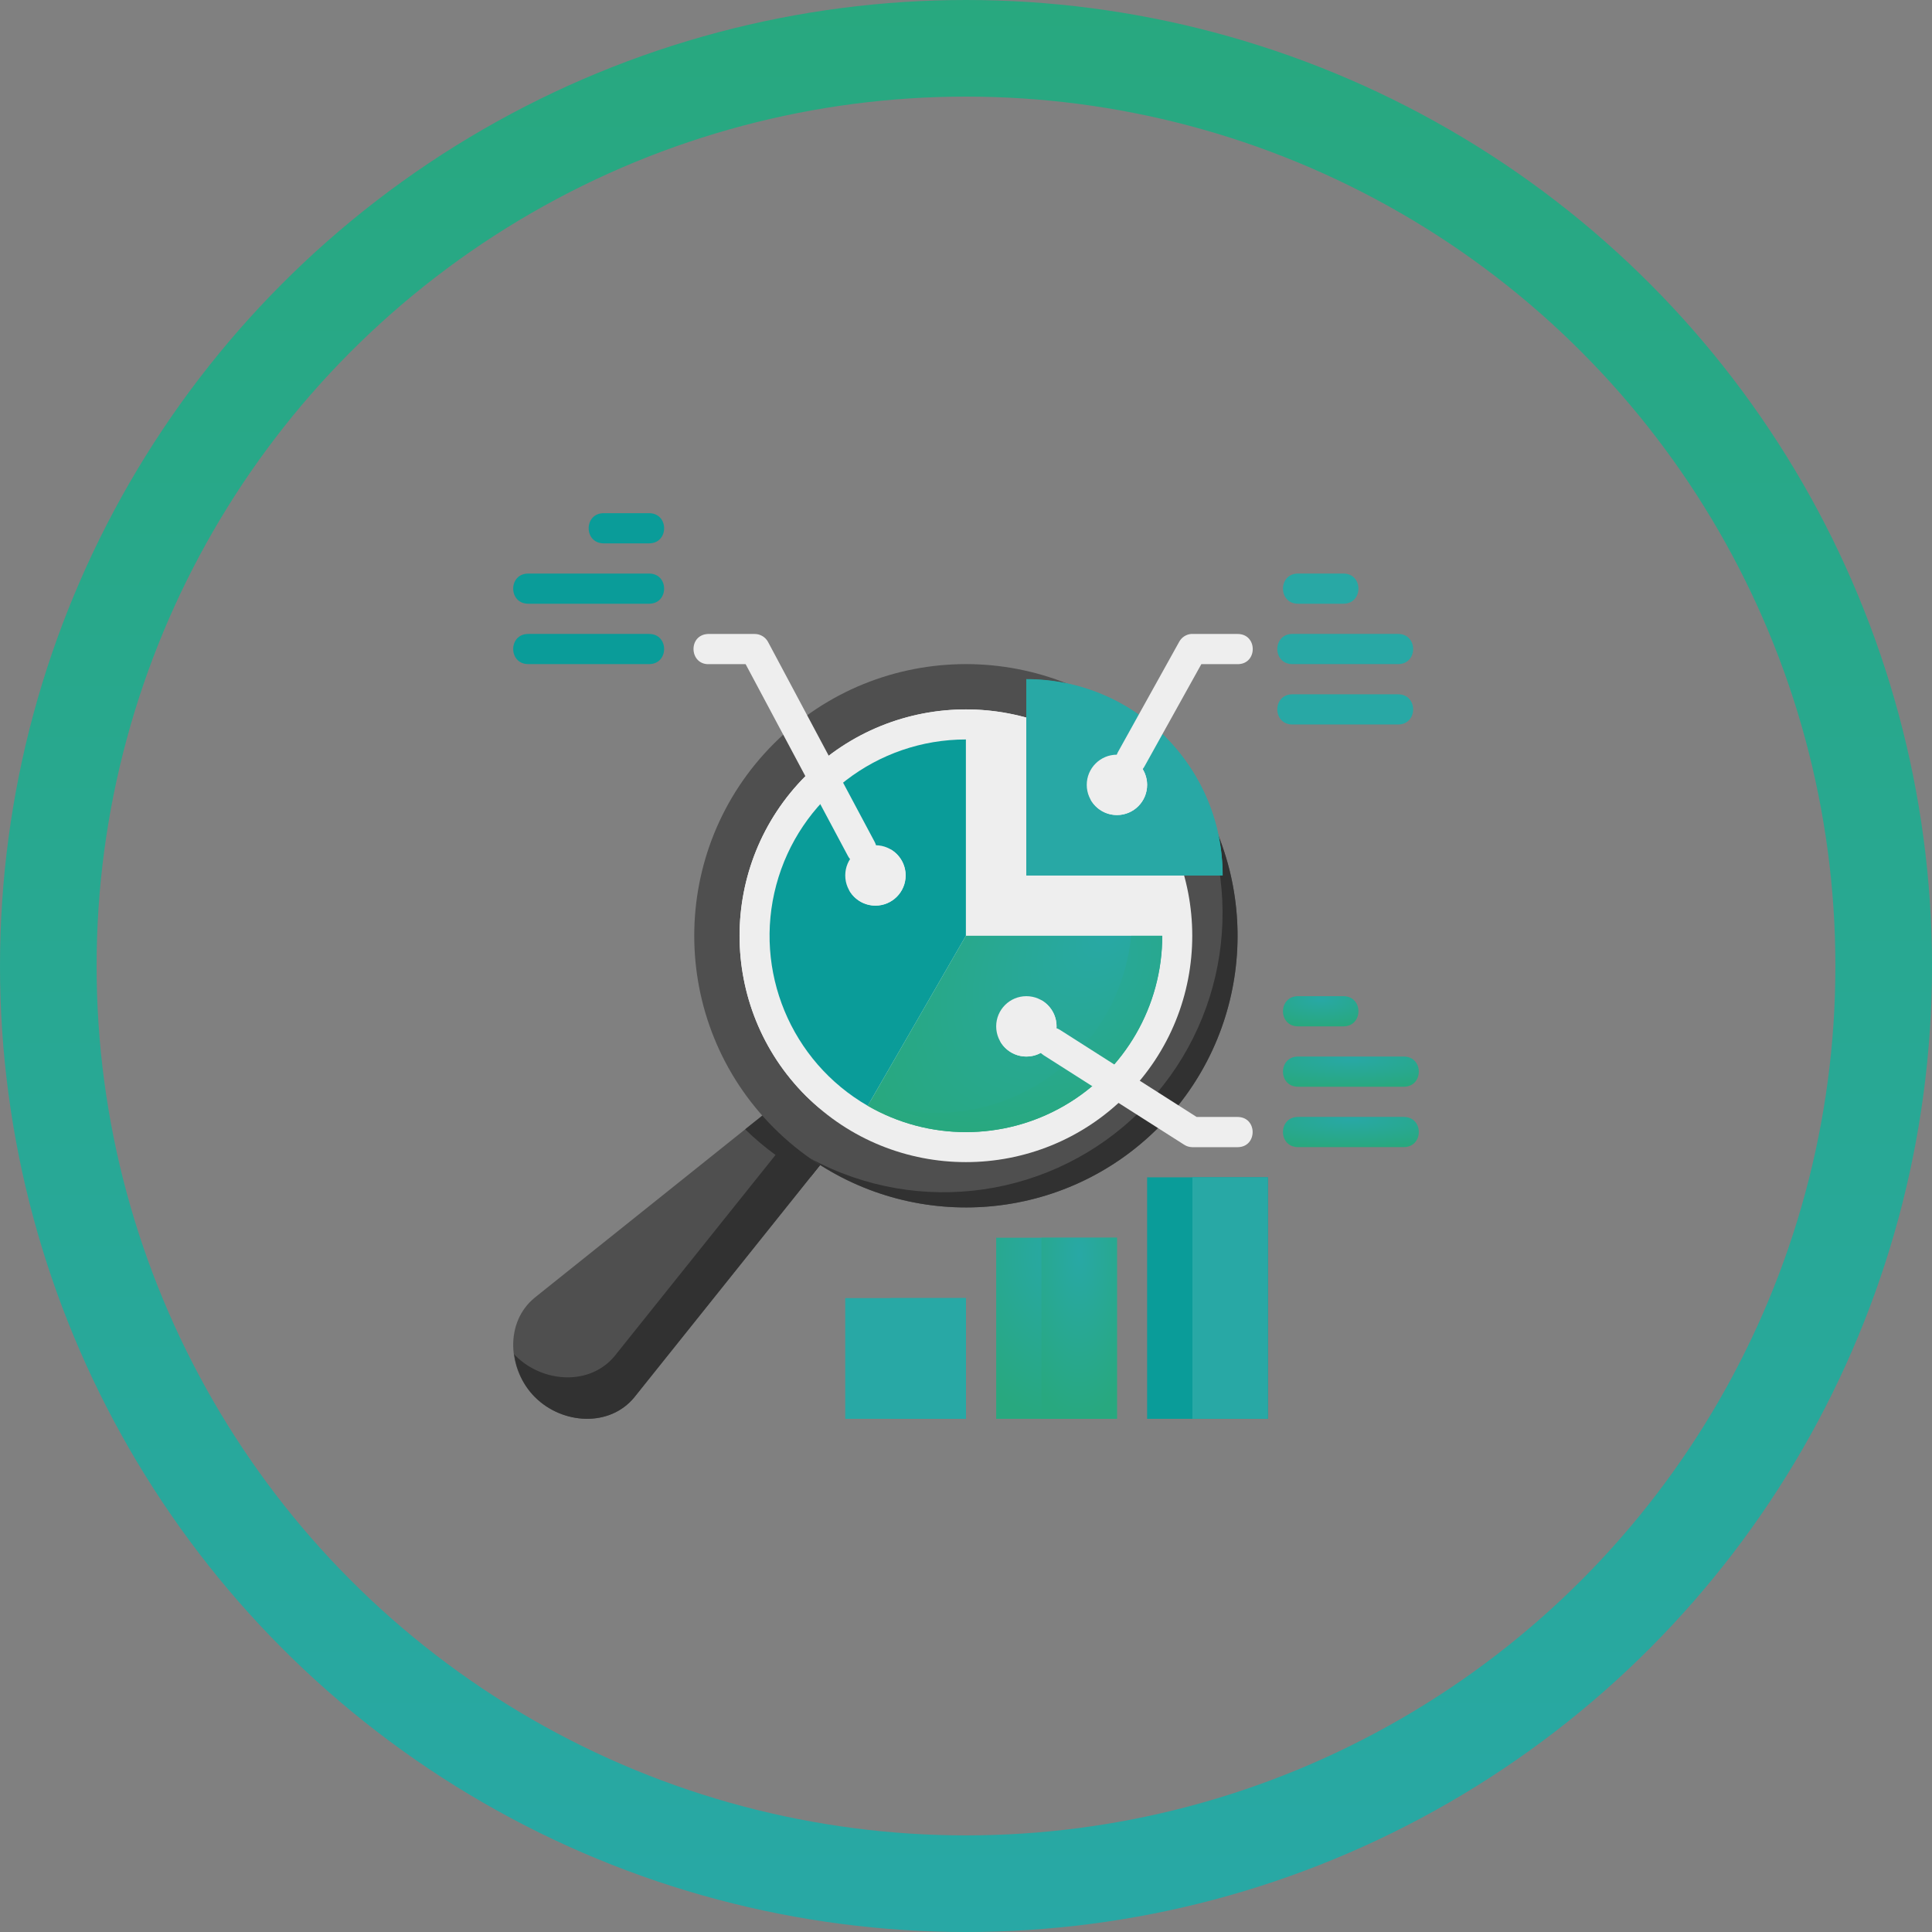 <svg width="160" height="160" viewBox="0 0 160 160" fill="none" xmlns="http://www.w3.org/2000/svg">
<rect x="0" y="0" width="160" height="160" fill="#808080" stroke="none"/>
<circle cx="80" cy="80" r="76" stroke="url(#paint0_linear_636_401)" stroke-width="8"/>
<path d="M111.25 82.499C112.917 82.499 112.917 84.999 111.25 84.999H107.5C105.833 84.999 105.833 82.499 107.5 82.499H111.25Z" fill="url(#paint1_diamond_636_401)"/>
<path d="M116.25 87.499C117.917 87.499 117.917 89.999 116.25 89.999H107.5C105.833 89.999 105.833 87.499 107.5 87.499H116.25Z" fill="url(#paint2_diamond_636_401)"/>
<path d="M116.25 92.499C117.917 92.499 117.917 94.999 116.25 94.999H107.5C105.833 94.999 105.833 92.499 107.5 92.499H116.25Z" fill="url(#paint3_diamond_636_401)"/>
<path d="M111.25 47.499C112.917 47.499 112.917 49.999 111.25 49.999H107.5C105.833 49.999 105.833 47.499 107.5 47.499H111.25Z" fill="#28A8A5"/>
<path d="M115.781 52.499C117.448 52.499 117.448 54.999 115.781 54.999H107.031C105.364 54.999 105.364 52.499 107.031 52.499H115.781Z" fill="#28A8A5"/>
<path d="M115.781 57.499C117.448 57.499 117.448 59.999 115.781 59.999H107.031C105.364 59.999 105.364 57.499 107.031 57.499H115.781Z" fill="#28A8A5"/>
<path d="M50 42.499C48.333 42.499 48.333 44.999 50 44.999H53.75C55.417 44.999 55.417 42.499 53.75 42.499H50Z" fill="#0A9C99"/>
<path d="M43.75 47.499C42.083 47.499 42.083 49.999 43.75 49.999H53.75C55.417 49.999 55.417 47.499 53.75 47.499H43.75Z" fill="#0A9C99"/>
<path d="M43.75 52.499C42.083 52.499 42.083 54.999 43.75 54.999H53.75C55.417 54.999 55.417 52.499 53.75 52.499H43.75Z" fill="#0A9C99"/>
<path d="M69.038 95.085L52.546 115.7C50.513 118.21 46.584 117.984 44.3 115.7C42.016 113.416 41.789 109.487 44.3 107.454L64.915 90.963" fill="#4F4F4F"/>
<path d="M64.915 90.964L61.712 93.525C63.317 95.097 65.149 96.419 67.146 97.448L69.038 95.085L64.915 90.964Z" fill="#313131"/>
<path d="M66.614 92.662L50.929 112.268C48.896 114.778 44.968 114.552 42.684 112.268C42.644 112.228 42.617 112.18 42.578 112.139C42.749 113.442 43.321 114.723 44.299 115.7C46.583 117.984 50.514 118.211 52.546 115.7L69.037 95.085L66.614 92.662Z" fill="#313131"/>
<path d="M79.999 107.502H69.999V117.501H79.999V107.502Z" fill="#28A8A5"/>
<path d="M73.749 107.501V117.499H80V107.501H73.749Z" fill="#28A8A5"/>
<path d="M92.499 102.503H82.499V117.501H92.499V102.503Z" fill="url(#paint4_diamond_636_401)"/>
<path d="M86.248 102.502V117.5H92.5V102.502H86.248Z" fill="url(#paint5_diamond_636_401)"/>
<path d="M105 97.501H95V117.501H105V97.501Z" fill="#0A9C99"/>
<path d="M95.9 93.404C87.114 102.19 72.87 102.19 64.084 93.404C55.298 84.618 55.298 70.373 64.084 61.587C72.87 52.802 87.114 52.802 95.9 61.587C104.686 70.373 104.686 84.618 95.9 93.404Z" fill="#4F4F4F"/>
<path d="M98.557 64.802C103.31 73.774 101.655 84.797 94.475 91.977C87.238 99.202 76.114 100.815 67.122 95.944C76.064 102.188 88.197 101.12 95.911 93.41C103.559 85.752 104.671 73.733 98.557 64.802Z" fill="#313131"/>
<path d="M93.248 90.751C85.927 98.072 74.057 98.072 66.737 90.751C59.416 83.43 59.416 71.561 66.737 64.24C74.057 56.919 85.927 56.919 93.248 64.24C100.568 71.561 100.568 83.43 93.248 90.751Z" fill="#EEEEEE"/>
<path d="M80.274 58.755C75.206 58.68 70.325 60.66 66.741 64.243C59.418 71.565 59.418 83.437 66.741 90.759C67.146 91.156 67.569 91.535 68.008 91.894C61.89 84.441 62.423 73.562 69.241 66.743C76.099 59.896 87.045 59.404 94.49 65.608C94.102 65.133 93.69 64.677 93.257 64.243C89.808 60.794 85.151 58.826 80.274 58.755Z" fill="#EEEEEE"/>
<path d="M71.862 91.578C65.49 87.898 62.383 80.397 64.287 73.29C66.192 66.182 72.633 61.239 79.991 61.239L79.991 77.498L71.862 91.578Z" fill="#0A9C99"/>
<path d="M84.992 56.24C93.971 56.24 101.25 63.519 101.25 72.498L84.992 72.498L84.992 56.24Z" fill="#28A8A5"/>
<path d="M85.638 56.273C92.008 58.633 96.24 64.704 96.249 71.497H85.001V72.498H101.258C101.248 63.775 94.355 56.615 85.638 56.273Z" fill="#28A8A5"/>
<path d="M98.75 97.499V117.5H105V97.499H98.75Z" fill="#28A8A5"/>
<path d="M96.248 77.496C96.248 83.304 93.149 88.672 88.119 91.576C83.088 94.48 76.891 94.48 71.861 91.576L79.99 77.496L96.248 77.496Z" fill="url(#paint6_diamond_636_401)"/>
<path d="M93.678 77.498C93.169 82.721 90.17 87.377 85.626 90.001C81.505 92.371 76.553 92.819 72.074 91.226L71.869 91.58C76.899 94.484 83.096 94.484 88.126 91.58C93.157 88.676 96.257 83.308 96.256 77.498H93.678Z" fill="url(#paint7_diamond_636_401)"/>
<path d="M98.622 52.503C98.217 52.546 97.859 52.784 97.662 53.139L92.624 62.21C91.737 63.69 94.029 64.958 94.811 63.419L99.489 55.003H102.497C104.164 55.003 104.164 52.503 102.497 52.503H98.751C98.708 52.5 98.665 52.5 98.622 52.503Z" fill="#EEEEEE"/>
<path d="M87.069 85.085C85.832 85.115 85.386 86.731 86.432 87.391L98.068 94.801C98.268 94.932 98.502 95.002 98.742 95.004H102.488C104.155 95.004 104.155 92.503 102.488 92.503H99.101L87.779 85.287C87.568 85.15 87.321 85.079 87.069 85.085Z" fill="#EEEEEE"/>
<path d="M87.5 84.999C87.5 86.38 86.381 87.499 85 87.499C83.619 87.499 82.5 86.38 82.5 84.999C82.5 83.619 83.619 82.499 85 82.499C86.381 82.499 87.5 83.619 87.5 84.999Z" fill="#EEEEEE"/>
<path d="M58.621 52.503C56.954 52.589 57.083 55.089 58.75 55.003H61.749L70.22 70.884C71.007 72.354 73.213 71.173 72.425 69.702L63.604 53.158C63.384 52.752 62.958 52.5 62.496 52.503H58.75C58.707 52.5 58.664 52.5 58.621 52.503Z" fill="#EEEEEE"/>
<path d="M95 64.999C95 66.38 93.881 67.499 92.5 67.499C91.119 67.499 90 66.38 90 64.999C90 63.619 91.119 62.499 92.5 62.499C93.881 62.499 95 63.619 95 64.999Z" fill="#EEEEEE"/>
<path d="M70 72.499C70 73.88 71.119 74.999 72.5 74.999C73.881 74.999 75 73.88 75 72.499C75 71.119 73.881 69.999 72.5 69.999C71.119 69.999 70 71.119 70 72.499Z" fill="#EEEEEE"/>
<path d="M73.736 70.329C73.745 70.427 73.75 70.526 73.75 70.624C73.75 72.35 72.351 73.749 70.625 73.749C70.526 73.749 70.426 73.743 70.327 73.732C70.771 74.515 71.601 74.999 72.5 74.999C73.881 74.999 75 73.88 75 72.499C74.999 71.601 74.516 70.773 73.736 70.329Z" fill="#EEEEEE"/>
<path d="M93.736 62.829C93.745 62.927 93.75 63.026 93.75 63.124C93.75 64.85 92.351 66.249 90.625 66.249C90.526 66.249 90.426 66.243 90.327 66.232C90.771 67.015 91.601 67.499 92.5 67.499C93.881 67.499 95 66.38 95 64.999C94.999 64.101 94.516 63.273 93.736 62.829Z" fill="#EEEEEE"/>
<path d="M86.236 82.829C86.245 82.927 86.25 83.026 86.25 83.124C86.25 84.85 84.851 86.249 83.125 86.249C83.026 86.249 82.926 86.243 82.827 86.232C83.271 87.015 84.101 87.499 85 87.499C86.381 87.499 87.5 86.38 87.5 84.999C87.499 84.101 87.016 83.273 86.236 82.829Z" fill="#EEEEEE"/>
<defs>
<linearGradient id="paint0_linear_636_401" x1="80" y1="0" x2="80" y2="160" gradientUnits="userSpaceOnUse">
<stop stop-color="#28A87F"/>
<stop offset="1" stop-color="#28A8A5"/>
</linearGradient>
<radialGradient id="paint1_diamond_636_401" cx="0" cy="0" r="1" gradientUnits="userSpaceOnUse" gradientTransform="translate(109.375 82.742) rotate(90) scale(2.258 5.645)">
<stop stop-color="#28A8A5"/>
<stop offset="1" stop-color="#28A87F"/>
</radialGradient>
<radialGradient id="paint2_diamond_636_401" cx="0" cy="0" r="1" gradientUnits="userSpaceOnUse" gradientTransform="translate(111.875 87.742) rotate(90) scale(2.258 10.161)">
<stop stop-color="#28A8A5"/>
<stop offset="1" stop-color="#28A87F"/>
</radialGradient>
<radialGradient id="paint3_diamond_636_401" cx="0" cy="0" r="1" gradientUnits="userSpaceOnUse" gradientTransform="translate(111.875 92.742) rotate(90) scale(2.258 10.161)">
<stop stop-color="#28A8A5"/>
<stop offset="1" stop-color="#28A87F"/>
</radialGradient>
<radialGradient id="paint4_diamond_636_401" cx="0" cy="0" r="1" gradientUnits="userSpaceOnUse" gradientTransform="translate(87.499 103.955) rotate(90) scale(13.546 9.032)">
<stop stop-color="#28A8A5"/>
<stop offset="1" stop-color="#28A87F"/>
</radialGradient>
<radialGradient id="paint5_diamond_636_401" cx="0" cy="0" r="1" gradientUnits="userSpaceOnUse" gradientTransform="translate(89.374 103.954) rotate(90) scale(13.546 5.646)">
<stop stop-color="#28A8A5"/>
<stop offset="1" stop-color="#28A87F"/>
</radialGradient>
<radialGradient id="paint6_diamond_636_401" cx="0" cy="0" r="1" gradientUnits="userSpaceOnUse" gradientTransform="translate(92.005 76.977) rotate(135) scale(24.567 14.684)">
<stop stop-color="#28A8A5"/>
<stop offset="1" stop-color="#28A87F"/>
</radialGradient>
<radialGradient id="paint7_diamond_636_401" cx="0" cy="0" r="1" gradientUnits="userSpaceOnUse" gradientTransform="translate(84.062 79.073) rotate(90) scale(14.685 22.026)">
<stop stop-color="#28A8A5"/>
<stop offset="1" stop-color="#28A87F"/>
</radialGradient>
</defs>
</svg>
